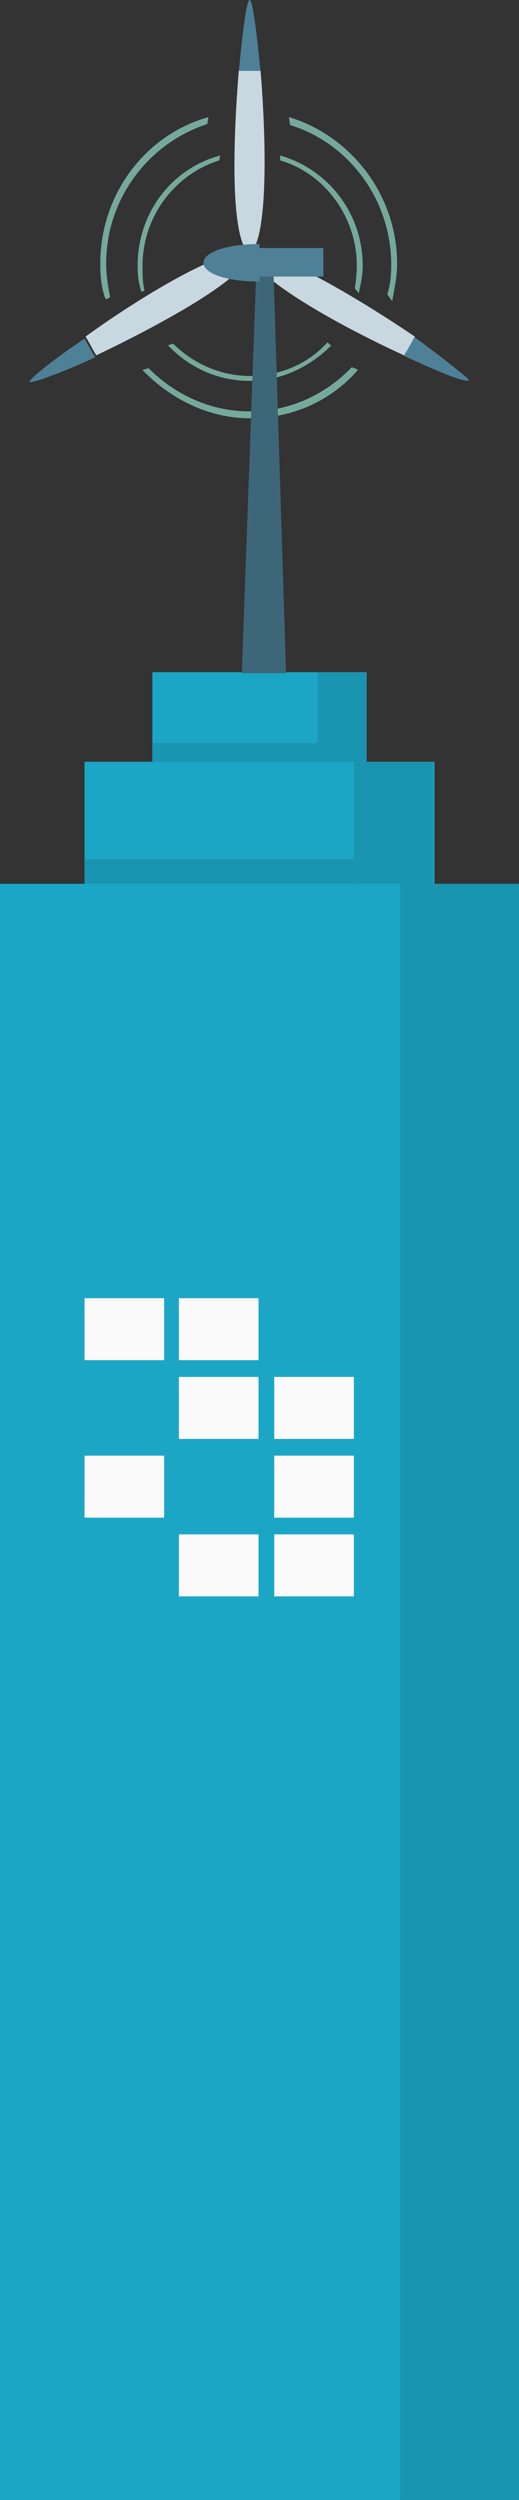 <svg version="1.1"
	 xmlns="http://www.w3.org/2000/svg" xmlns:xlink="http://www.w3.org/1999/xlink" xmlns:a="http://ns.adobe.com/AdobeSVGViewerExtensions/3.0/"
	 x="0px" y="0px" width="52.8px" height="254px" viewBox="0 0 52.8 254" style="enable-background:new 0 0 52.8 254;"
	 xml:space="preserve">
<rect x="0" y="0" width="52.8" height="254" fill="#333333" stroke="none"/>
<style type="text/css">
	.building-svg-0{fill:#1CA6C6;}
	.building-svg-1{fill:#1995B2;}
	.building-svg-2{fill:#FAFAFA;}
	.building-svg-3{fill:#C9D8E0;}
	.building-svg-4{fill:#4E8098;}
	.building-svg-5{fill:#75AA9B;}
	.building-svg-6{fill:#3E6679;}
</style>
<defs>
</defs>
<g>
	<rect y="89.8" class="building-svg-0" width="52.8" height="164.2"/>
	<rect x="40.7" y="89.8" class="building-svg-1" width="12.1" height="164.2"/>
	<rect x="8.6" y="77.4" class="building-svg-0" width="35.6" height="12.4"/>
	<rect x="36" y="77.4" class="building-svg-1" width="8.1" height="12.4"/>
	<rect x="15.5" y="68.3" class="building-svg-0" width="21.8" height="9.1"/>
	<rect x="8.6" y="87.3" class="building-svg-1" width="27.4" height="2.5"/>
	<rect x="15.5" y="75.5" class="building-svg-1" width="21.8" height="1.9"/>
	<rect x="32.3" y="68.3" class="building-svg-1" width="5" height="9.1"/>
	<rect x="18.2" y="131.9" class="building-svg-2" width="8.1" height="6.3"/>
	<rect x="8.6" y="131.9" class="building-svg-2" width="8.1" height="6.3"/>
	<rect x="27.9" y="139.9" class="building-svg-2" width="8.1" height="6.3"/>
	<rect x="18.2" y="139.9" class="building-svg-2" width="8.1" height="6.3"/>
	<rect x="27.9" y="147.9" class="building-svg-2" width="8.1" height="6.3"/>
	<rect x="8.6" y="147.9" class="building-svg-2" width="8.1" height="6.3"/>
	<rect x="27.9" y="155.9" class="building-svg-2" width="8.1" height="6.3"/>
	<rect x="18.2" y="155.9" class="building-svg-2" width="8.1" height="6.3"/>
</g>
<g>
	
		<animateTransform
			accumulate="none"
			additive="replace"
			attributeName="transform"
			attributeType="xml"
			calcMode="linear"
			dur="1s" fill="remove"
			from="0 25.364 26.015"
			repeatCount="indefinite"
			restart="always"
			to="-360 25.364 26.015"
			type="rotate">
		</animateTransform>

	<g>
		<path class="building-svg-3" d="M25.4,25.8c1.9-1.5,1.7-11.5,1.1-18.7c-0.4,0-0.7,0-1.1,0c-0.4,0-0.7,0-1.1,0C23.7,14.3,23.4,24.4,25.4,25.8z
			"/>
		<path class="building-svg-4" d="M26.5,7.2c-0.4-4-0.8-7.2-1.1-7.2s-0.7,3-1.1,7.2c0.4,0,0.7,0,1.1,0S26.1,7.2,26.5,7.2z"/>
	</g>
	<g>
		<path class="building-svg-3" d="M25.4,25.8c-2.2-1-10.9,4.2-16.7,8.4c0.4,0.6,0.7,1.3,1.1,1.9C16.1,33.1,25,28.3,25.4,25.8z"/>
		<path class="building-svg-4" d="M3,38.8c0.1,0.2,3-0.8,6.7-2.5c-0.4-0.6-0.7-1.2-1.1-1.9C5.3,36.6,2.9,38.6,3,38.8z"/>
	</g>
	<g>
		<path class="building-svg-4" d="M42.1,34.2c-0.4,0.6-0.7,1.3-1.1,1.9c3.6,1.7,6.6,2.9,6.7,2.5C47.8,38.6,45.4,36.6,42.1,34.2z"/>
		<path class="building-svg-3" d="M25.4,25.8c0.4,2.4,9.1,7.3,15.7,10.3c0.4-0.6,0.7-1.2,1.1-1.9C36.3,30.2,27.5,25,25.4,25.8z"/>
	</g>
</g>
<g>
	
		<animateTransform
			accumulate="none"
			additive="replace"
			attributeName="transform"
			attributeType="xml"
			calcMode="linear"
			dur="1s"
			fill="remove"
			from="0 25.364 26.89"
			repeatCount="indefinite"
			restart="always"
			to="-360 25.364 26.89"
			type="rotate">
		</animateTransform>

	<path class="building-svg-5" d="M28.5,16.3c4.5,1.3,7.8,5.7,7.8,10.7c0,0.8-0.1,1.6-0.2,2.3l0.4,0.5c0.2-1,0.4-1.8,0.4-2.8
		c0-5.3-3.5-9.8-8.4-11.2L28.5,16.3z"/>
	<path class="building-svg-5" d="M14.7,29.5c-0.2-0.8-0.2-1.7-0.2-2.5c0-5,3.3-9.3,7.8-10.7c0-0.1,0.1-0.4,0.1-0.5c-4.9,1.3-8.4,5.8-8.4,11.2
		c0,1,0.1,1.8,0.4,2.7C14.4,29.6,14.6,29.6,14.7,29.5z"/>
	<path class="building-svg-5" d="M33.3,34.8c-1.9,2.1-4.7,3.4-7.9,3.4c-3,0-5.8-1.3-7.8-3.3c-0.1,0.1-0.4,0.1-0.5,0.2c2.1,2.2,5,3.6,8.3,3.6
		s6.2-1.5,8.3-3.6C33.5,35,33.4,34.8,33.3,34.8z"/>
	<path class="building-svg-5" d="M29.5,12.7c5.9,1.8,10.3,7.5,10.3,14.2c0,1.1-0.1,2.1-0.4,3l0.5,0.7c0.2-1.2,0.5-2.4,0.5-3.8
		c0-7-4.7-13-11-14.9L29.5,12.7z"/>
	<path class="building-svg-5" d="M11.2,30.2c-0.2-1.1-0.4-2.2-0.4-3.4c0-6.7,4.4-12.3,10.3-14.2c0-0.2,0.1-0.5,0.1-0.7c-6.4,1.8-11,7.8-11,14.9
		c0,1.2,0.1,2.4,0.5,3.5C10.8,30.5,11,30.3,11.2,30.2z"/>
	<path class="building-svg-5" d="M35.8,37.3c-2.7,2.8-6.3,4.5-10.4,4.5c-4,0-7.6-1.7-10.3-4.4c-0.2,0.1-0.4,0.1-0.6,0.2
		c2.8,2.9,6.7,4.9,10.9,4.9c4.4,0,8.3-1.8,11-4.9C36.2,37.4,35.9,37.4,35.8,37.3z"/>
</g>
<polygon class="building-svg-6" points="29.1,68.4 24.6,68.4 26.1,26.8 27.8,26.8 "/>
<path class="building-svg-4" d="M32.9,25.2h-6.5v-0.4h-0.2c-3,0-5.5,0.8-5.5,1.9c0,1.1,2.4,1.9,5.5,1.9c0.1,0,0.1,0,0.2,0v-0.5h6.5V25.2z"/>
</svg>